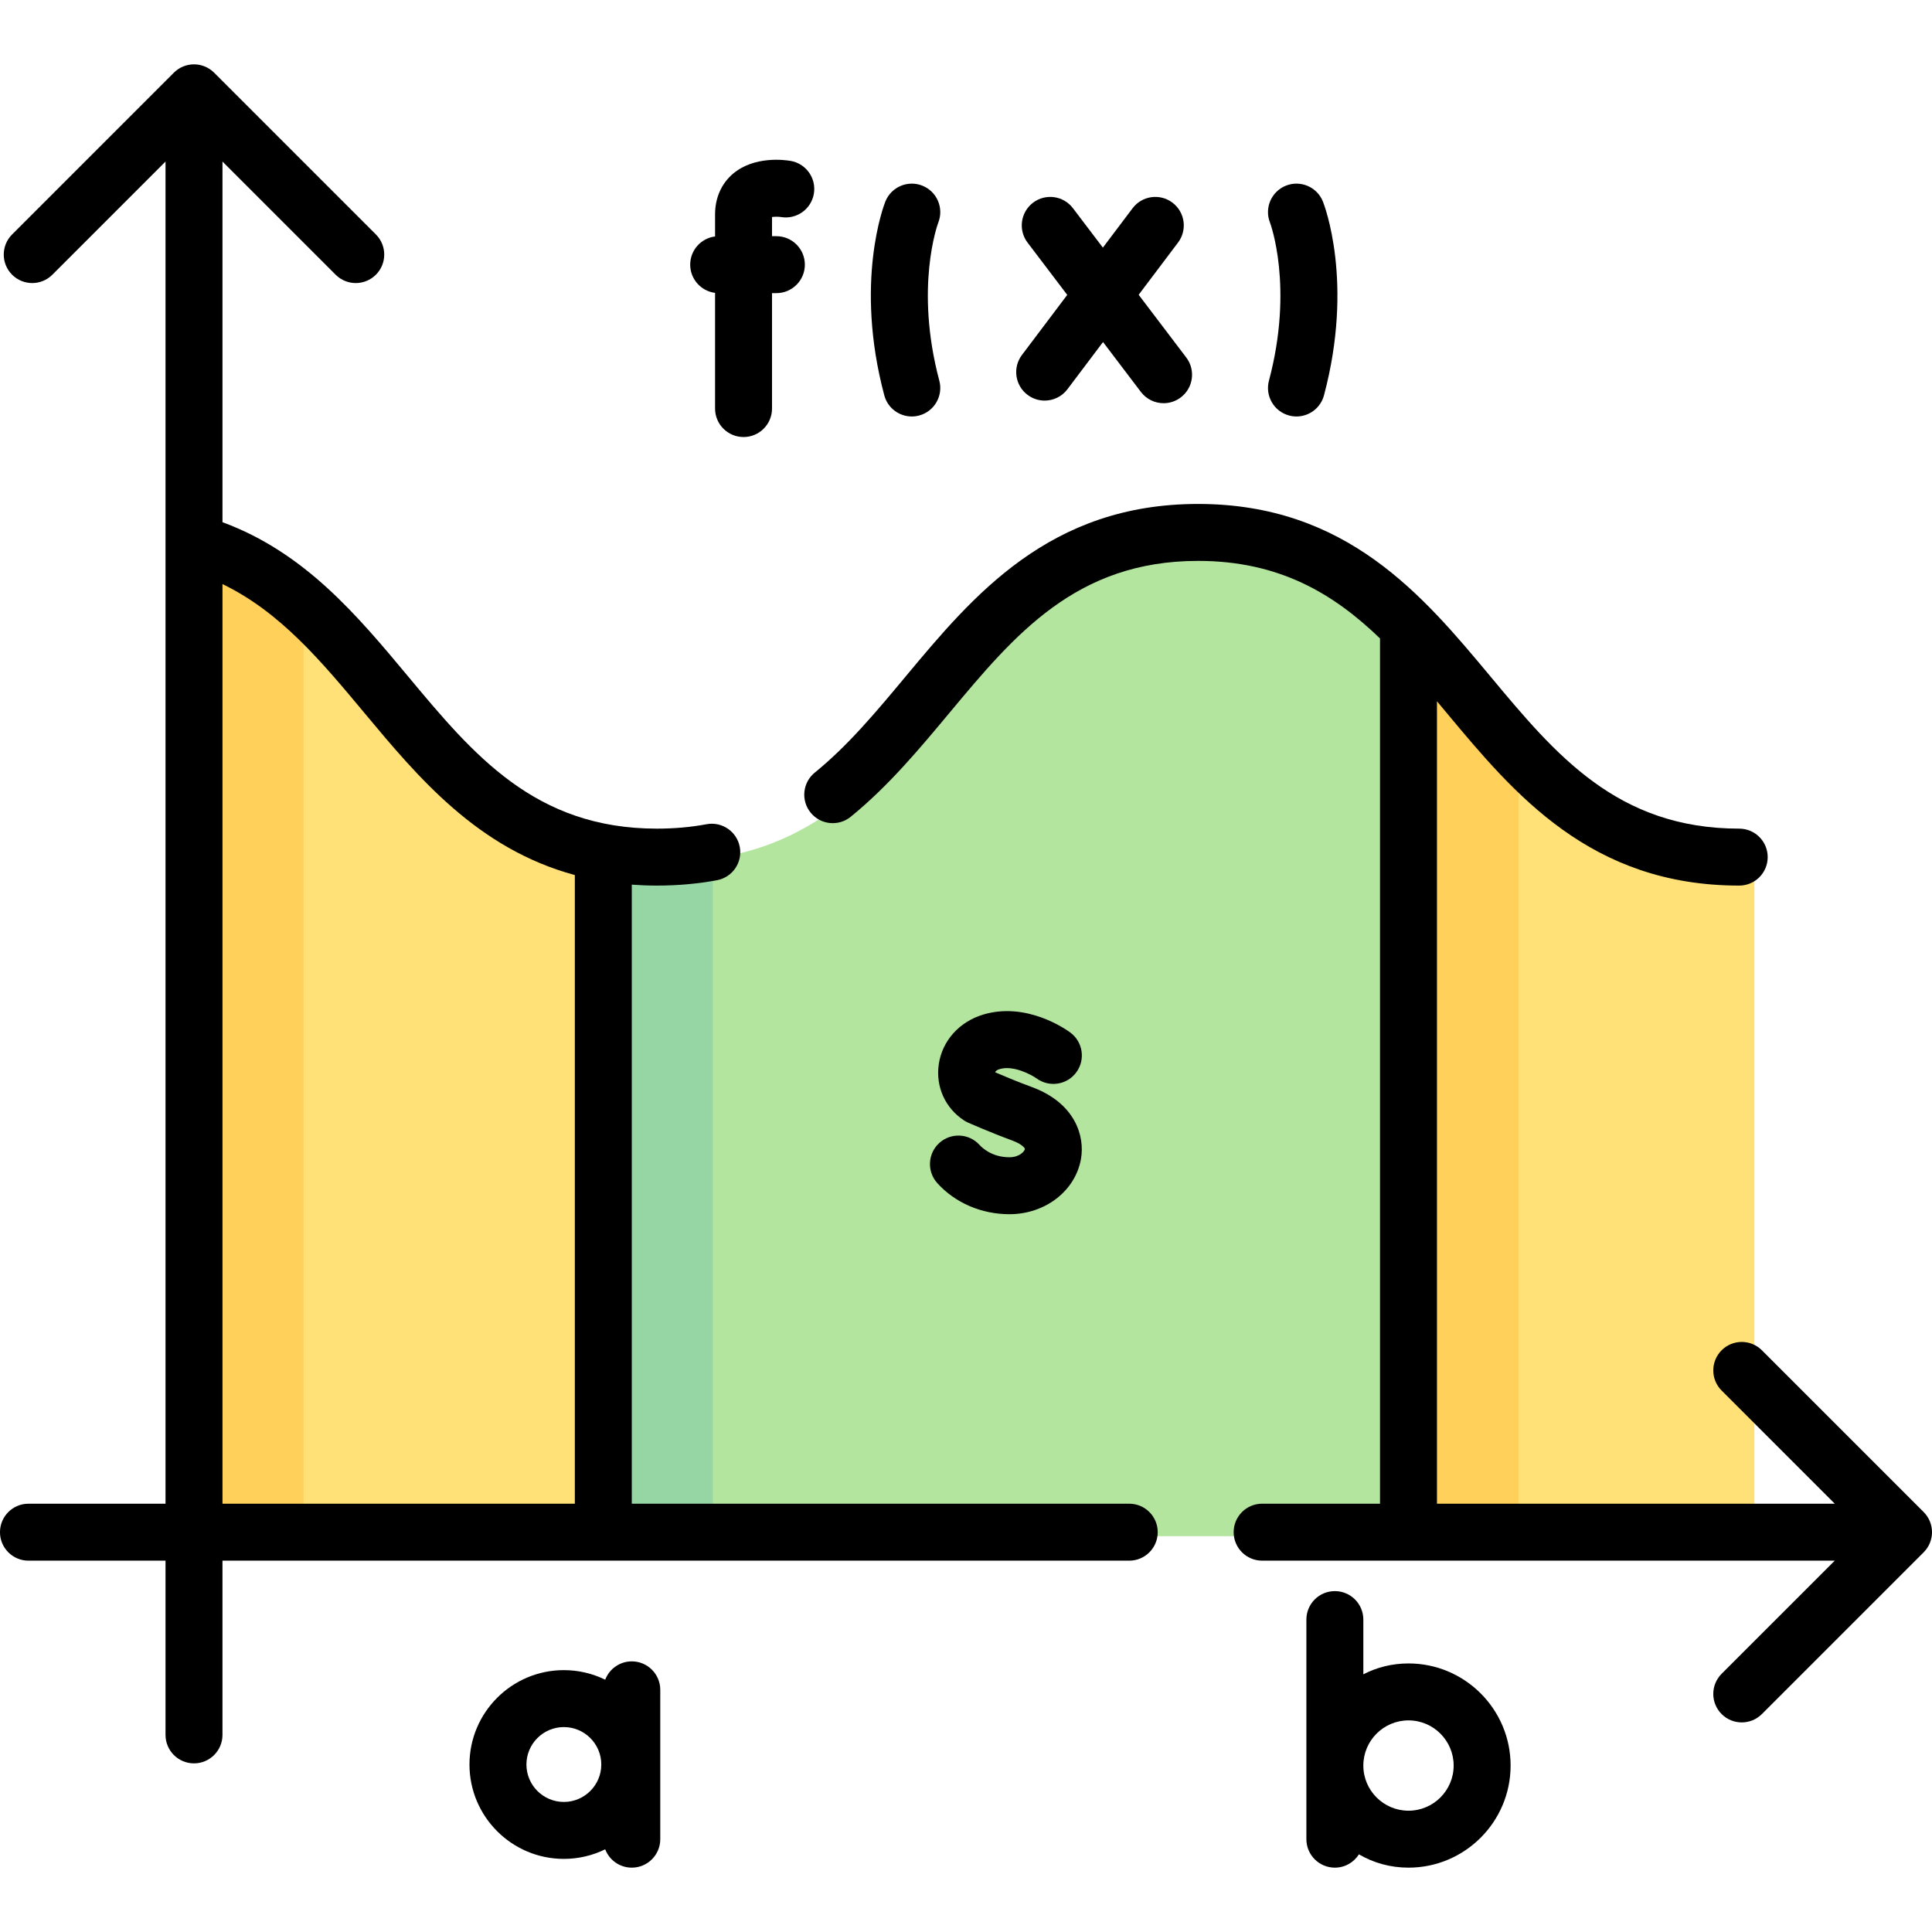 <svg id="Capa_1" enable-background="new 0 0 508.877 508.877" height="512" viewBox="0 0 508.877 508.877" width="512" xmlns="http://www.w3.org/2000/svg"><g><g><path d="m162.753 404.617h212.08v-238.54c-13.73-13.96-30.06-24.79-55.43-24.79-71.27 0-71.27 85.52-142.54 85.52-5.05 0-9.73-.43-14.11-1.23z" fill="#b3e59f"/><path d="m176.864 226.807c3.83 0 7.45-.25 10.89-.72v178.53h-25v-179.04c4.379.8 9.06 1.23 14.11 1.23z" fill="#95d6a4"/><path d="m162.753 404.247v-179.04c-50.88-9.24-60.41-68.12-107.81-81.55v260.59z" fill="#ffe177"/><path d="m79.943 156.777v247.47h-25v-260.59c9.69 2.74 17.8 7.39 25 13.12z" fill="#ffd15b"/><path d="m462.098 404.609h-87.11v-238.54c24.87 25.25 41.2 60.73 87.11 60.73z" fill="#ffe177"/><path d="m399.991 194.808v209.8h-25v-238.54c8.84 8.98 16.6 19.24 25 28.74z" fill="#ffd15b"/></g><g><path d="m506.68 398.262-42.607-42.607c-2.93-2.929-7.678-2.929-10.607 0s-2.929 7.678 0 10.606l29.807 29.806h-104.784v-211.356c.859 1.026 1.718 2.055 2.579 3.089 17.758 21.308 37.884 45.458 77.032 45.458 4.143 0 7.5-3.358 7.5-7.5s-3.357-7.5-7.5-7.5c-32.123 0-48.34-19.459-65.509-40.062-17.758-21.308-37.884-45.458-77.031-45.458-39.138 0-59.263 24.144-77.02 45.445-7.802 9.359-15.171 18.2-23.929 25.313-3.215 2.612-3.705 7.335-1.093 10.55 2.611 3.216 7.336 3.704 10.55 1.093 9.89-8.033 18.077-17.854 25.994-27.353 17.168-20.596 33.384-40.049 65.498-40.049 21.356 0 35.679 8.606 47.929 20.426v227.904h-31.049c-4.143 0-7.5 3.358-7.5 7.5s3.357 7.5 7.5 7.5h150.827l-29.802 29.801c-2.929 2.929-2.929 7.678 0 10.606 1.465 1.465 3.384 2.197 5.304 2.197 1.919 0 3.839-.732 5.304-2.197l42.607-42.607c2.929-2.927 2.929-7.676 0-10.605z"/><path d="m297.44 396.068h-131.031v-163.056c2.144.157 4.342.246 6.611.246 5.494 0 10.824-.477 15.843-1.418 4.071-.764 6.752-4.683 5.989-8.754-.764-4.071-4.68-6.75-8.754-5.989-4.109.771-8.508 1.162-13.077 1.162-32.112 0-48.326-19.455-65.492-40.052-13.409-16.089-27.245-32.676-48.929-40.662v-94.991l29.804 29.804c1.464 1.464 3.384 2.197 5.303 2.197s3.839-.732 5.303-2.197c2.929-2.929 2.929-7.678 0-10.606l-42.606-42.606c-.175-.175-.36-.341-.552-.499-.083-.068-.172-.128-.257-.192-.11-.083-.218-.168-.332-.244-.104-.069-.211-.129-.317-.193-.104-.062-.206-.127-.313-.185-.108-.058-.219-.107-.329-.159-.112-.053-.221-.108-.336-.156-.107-.044-.216-.08-.324-.119-.122-.044-.243-.091-.369-.129-.107-.032-.216-.056-.325-.083-.129-.033-.256-.068-.387-.095-.122-.024-.245-.038-.367-.056-.12-.018-.237-.04-.359-.052-.216-.021-.432-.03-.648-.033-.03 0-.059-.005-.089-.005s-.059.004-.089.005c-.216.003-.433.012-.648.033-.122.012-.24.034-.359.052-.122.018-.245.032-.367.056-.131.026-.259.062-.388.095-.108.027-.217.051-.324.083-.125.038-.246.085-.369.129-.108.039-.218.075-.324.119-.114.047-.224.103-.336.156-.11.052-.221.101-.329.159-.107.058-.209.123-.314.185-.106.063-.213.123-.316.192-.115.077-.223.162-.334.245-.085.064-.173.123-.256.191-.192.157-.376.323-.552.499l-42.606 42.607c-2.929 2.929-2.929 7.678 0 10.606 1.464 1.464 3.384 2.197 5.303 2.197s3.839-.732 5.303-2.197l29.805-29.804v353.514h-36.1c-4.142 0-7.5 3.358-7.5 7.5s3.358 7.5 7.5 7.5h36.1v45.891c0 4.142 3.358 7.5 7.5 7.5s7.5-3.358 7.5-7.5v-45.891h238.84c4.143 0 7.5-3.358 7.5-7.5s-3.357-7.5-7.5-7.5zm-238.84-242.222c15.151 7.302 26.023 20.305 37.405 33.963 14.15 16.979 29.817 35.75 55.404 42.677v165.583h-92.809z"/><path d="m265.865 304.813c-4.566 0-7.171-2.483-7.86-3.244-2.782-3.069-7.524-3.303-10.594-.521-3.069 2.781-3.303 7.524-.521 10.594 4.706 5.193 11.623 8.172 18.976 8.172 9.419 0 17.346-6.11 18.849-14.527 1.097-6.145-1.626-14.797-12.909-18.958-4.072-1.503-7.905-3.125-9.691-3.897.063-.232.366-.595 1.172-.838 3.61-1.089 8.364 1.475 9.754 2.464 3.331 2.424 8.001 1.709 10.448-1.612 2.459-3.333 1.75-8.029-1.583-10.488-1.146-.846-11.529-8.165-22.945-4.726-6.328 1.906-10.811 6.935-11.7 13.125-.843 5.873 1.706 11.523 6.651 14.748.332.216.679.405 1.041.566.226.101 5.607 2.497 11.662 4.73 2.628.969 3.37 2.047 3.334 2.25-.116.635-1.452 2.162-4.084 2.162z"/><path d="m166.409 437.594c-3.199 0-5.923 2.007-7.001 4.827-3.291-1.611-6.987-2.519-10.892-2.519-13.708 0-24.859 11.152-24.859 24.859 0 13.708 11.152 24.859 24.859 24.859 3.905 0 7.601-.908 10.892-2.519 1.078 2.82 3.802 4.827 7.001 4.827 4.142 0 7.5-3.358 7.5-7.5v-39.335c0-4.141-3.358-7.499-7.5-7.499zm-17.892 37.026c-5.437 0-9.859-4.423-9.859-9.859s4.423-9.859 9.859-9.859 9.859 4.423 9.859 9.859c-.001 5.437-4.423 9.859-9.859 9.859z"/><path d="m370.989 438.14c-4.334 0-8.36 1.037-11.894 2.865v-14.416c0-4.142-3.357-7.5-7.5-7.5s-7.5 3.358-7.5 7.5v57.839c0 4.142 3.357 7.5 7.5 7.5 2.672 0 5.011-1.401 6.34-3.505 3.801 2.226 8.238 3.505 13.054 3.505 14.83 0 26.895-12.064 26.895-26.894s-12.065-26.894-26.895-26.894zm0 38.788c-6.559 0-11.894-5.335-11.894-11.894s5.335-11.895 11.894-11.895 11.895 5.336 11.895 11.895-5.337 11.894-11.895 11.894z"/><path d="m188.344 77.143v30.467c0 4.142 3.358 7.5 7.5 7.5s7.5-3.358 7.5-7.5v-30.4h1.15c4.142 0 7.5-3.358 7.5-7.5s-3.358-7.5-7.5-7.5h-1.15v-5.051c.708-.092 1.682-.096 2.415.014 4.06.665 7.906-2.069 8.604-6.132.701-4.083-2.04-7.96-6.122-8.661-1.548-.266-9.556-1.353-15.158 3.368-3.056 2.576-4.739 6.38-4.739 10.712v5.817c-3.693.468-6.55 3.614-6.55 7.433s2.858 6.965 6.55 7.433z"/><path d="m270.647 104.002c1.353 1.02 2.938 1.512 4.51 1.512 2.273 0 4.521-1.03 5.994-2.985l9.38-12.44 9.976 13.146c1.476 1.944 3.715 2.966 5.98 2.966 1.579 0 3.173-.498 4.528-1.526 3.3-2.504 3.944-7.208 1.44-10.508l-12.54-16.524 10.376-13.761c2.494-3.308 1.834-8.01-1.473-10.504-3.309-2.496-8.011-1.834-10.504 1.473l-7.823 10.375-7.888-10.394c-2.504-3.299-7.21-3.945-10.509-1.44-3.3 2.504-3.944 7.208-1.44 10.508l10.452 13.772-11.933 15.826c-2.493 3.308-1.833 8.011 1.474 10.504z"/><path d="m240.158 109.698c.64 0 1.29-.083 1.937-.255 4.002-1.067 6.382-5.177 5.315-9.179-6.565-24.625-.396-41.312-.268-41.648 1.51-3.837-.361-8.178-4.194-9.711-3.846-1.538-8.21.333-9.749 4.179-.34.851-8.244 21.186-.283 51.044.894 3.356 3.927 5.57 7.242 5.57z"/><path d="m334.235 100.264c-1.066 4.002 1.313 8.112 5.314 9.179.647.172 1.298.255 1.938.255 3.314 0 6.348-2.215 7.242-5.57 7.961-29.858.057-50.193-.283-51.044-1.538-3.846-5.903-5.717-9.749-4.179s-5.717 5.903-4.179 9.749c.065.163 6.303 16.91-.283 41.61z"/></g></g></svg>